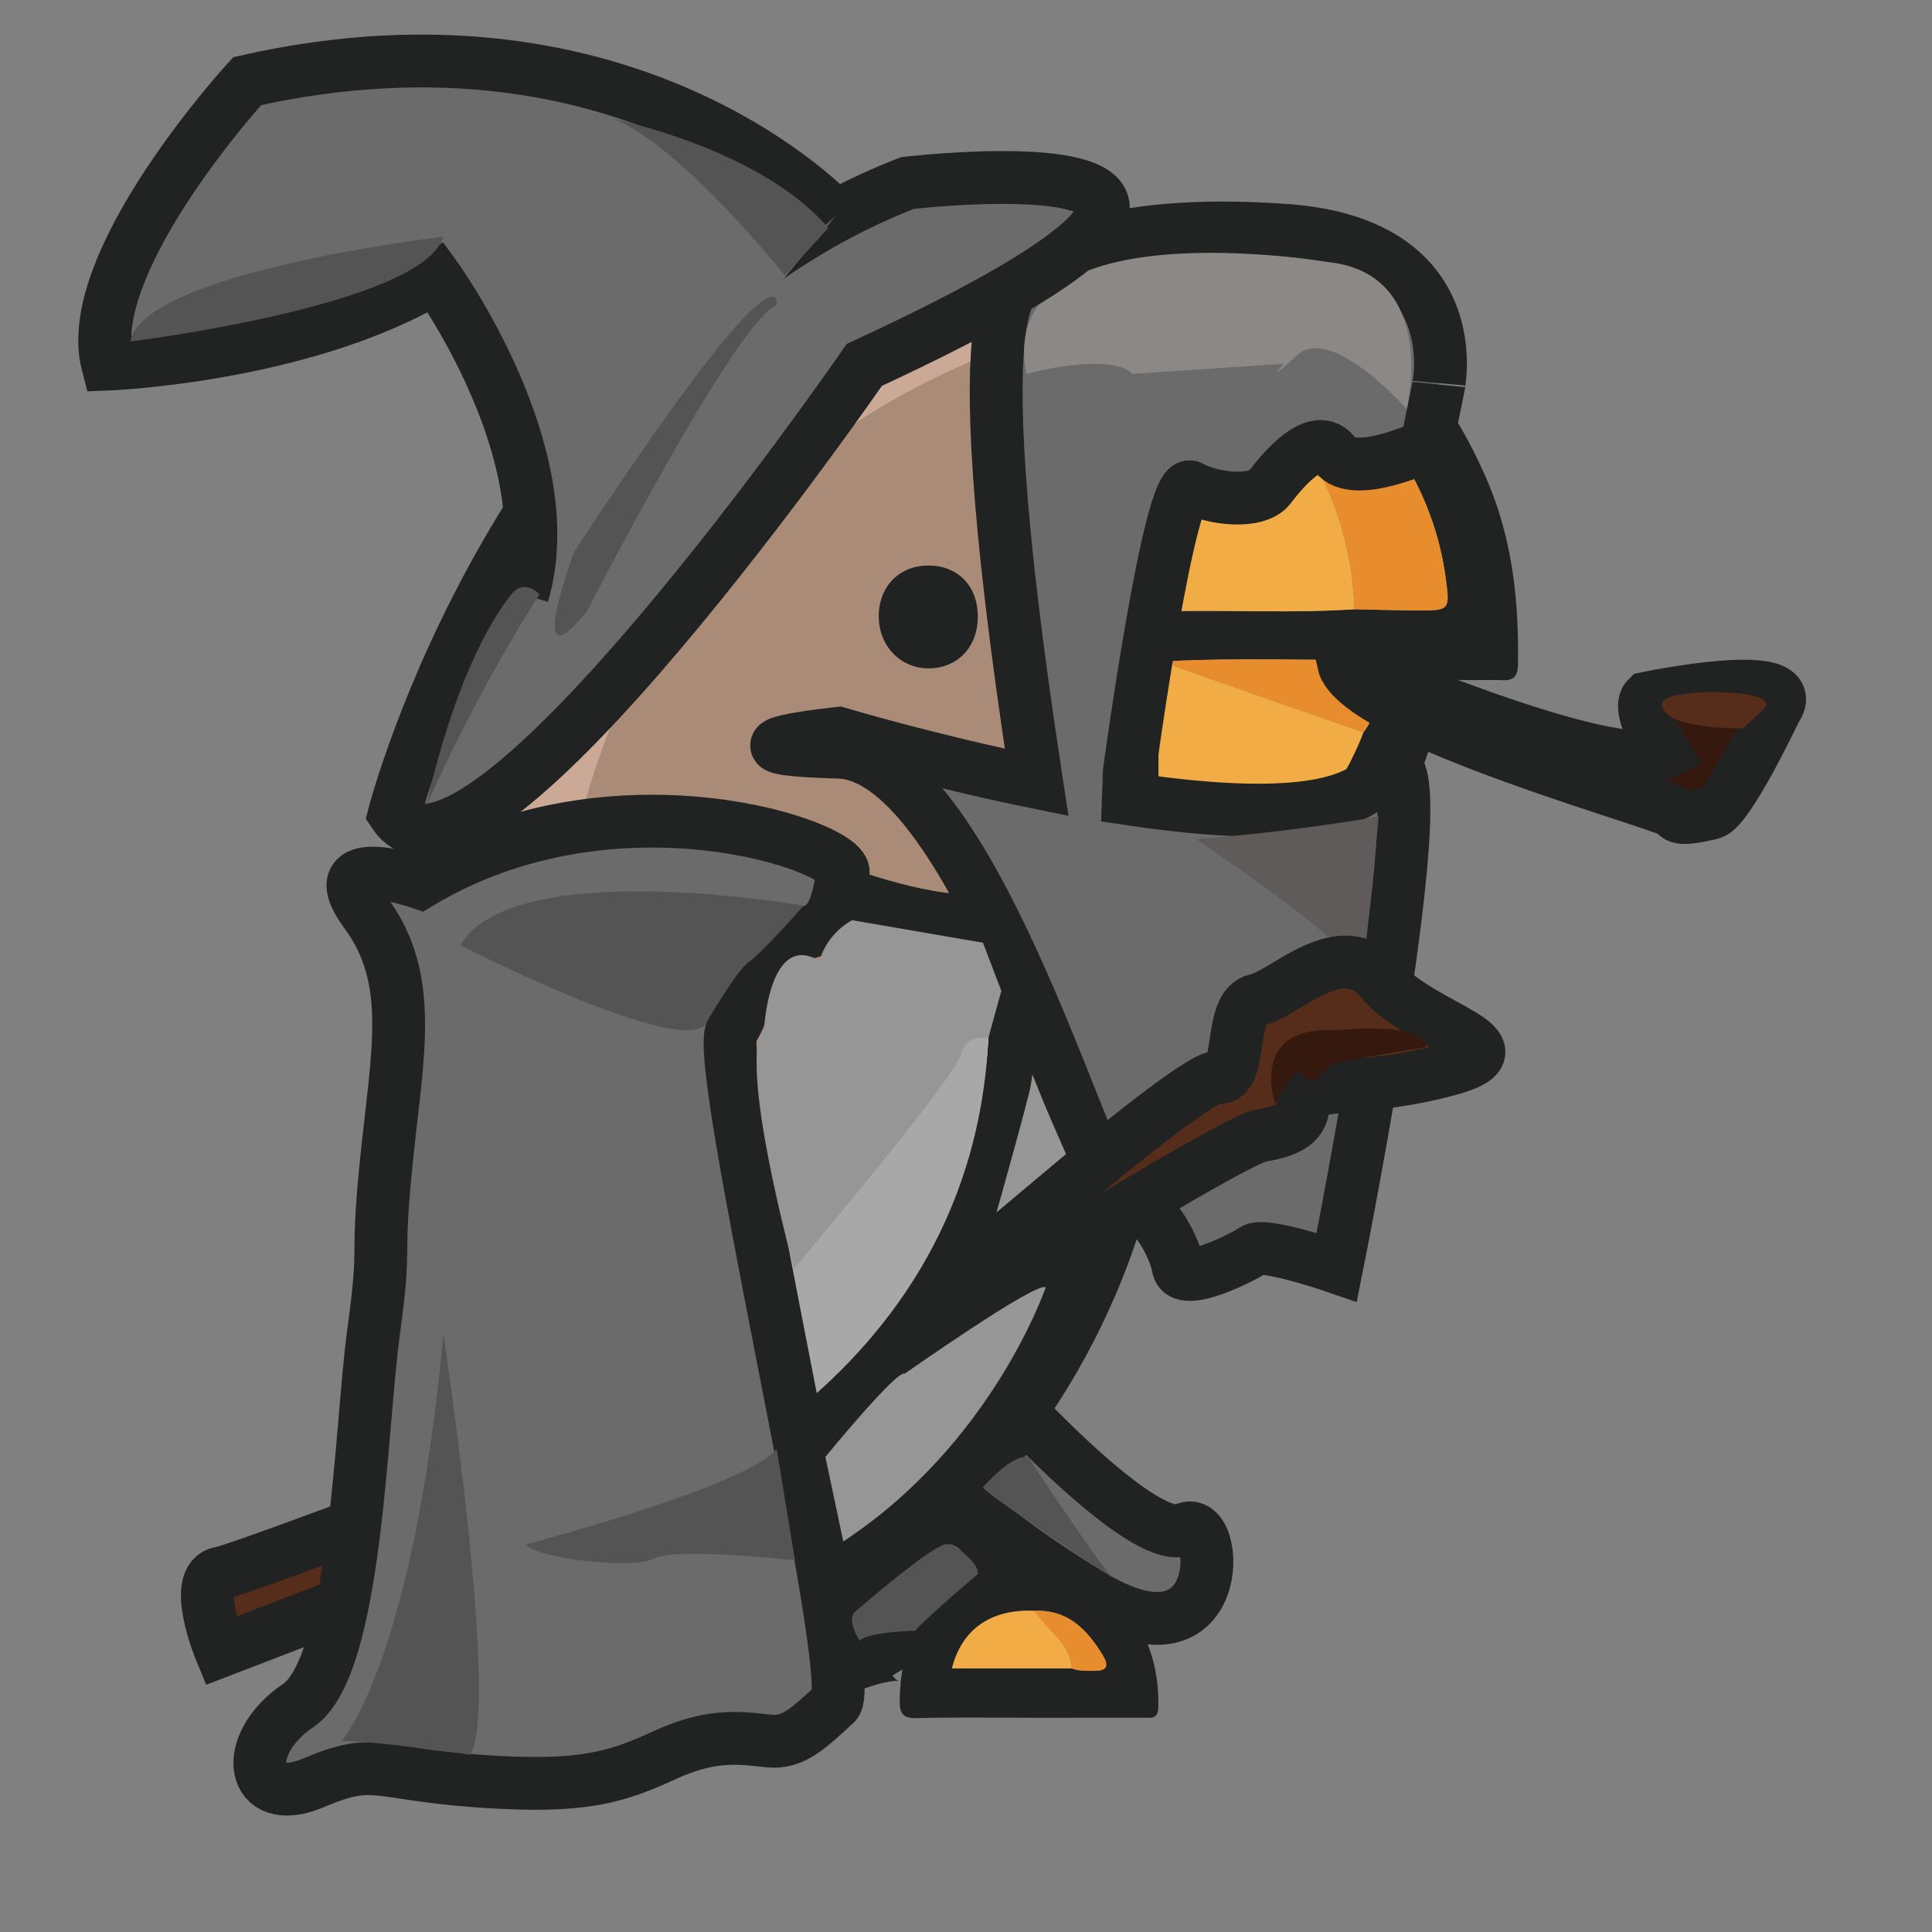 <?xml version="1.0" encoding="utf-8"?>
<!-- Generator: Adobe Illustrator 16.0.0, SVG Export Plug-In . SVG Version: 6.00 Build 0)  -->
<!DOCTYPE svg PUBLIC "-//W3C//DTD SVG 1.1//EN" "http://www.w3.org/Graphics/SVG/1.1/DTD/svg11.dtd">
<svg version="1.1" id="Layer_1" xmlns="http://www.w3.org/2000/svg" xmlns:xlink="http://www.w3.org/1999/xlink" x="0px" y="0px"
	 width="512px" height="512px" viewBox="0 0 512 512" enable-background="new 0 0 512 512" xml:space="preserve">
<rect x="0" y="0" width="512" height="512" fill="#808080" stroke="none"/>
<g>
	<path fill="#212222" d="M172.45,114.147c9.294-8.628,19.234-16.428,29.987-23.172c0.703-0.44,1.393-0.906,2.11-1.321
		c31.892-18.46,65.917-28.701,103.104-26.689c13.317,0.72,25.373,5.039,37.438,10.882c23.855,11.552,39.183,30.257,49.22,53.944
		c6.536,15.422,8.25,31.775,7.964,48.409c-0.056,3.023-1.164,4.184-4.161,4.061c-3.826-0.156-7.67,0.096-11.493-0.084
		c-2.448-0.115-3.361,0.62-3.883,3.166c-1.739,8.472-4.011,16.833-7.78,24.669c-8.701,18.07-22.081,31.629-40.445,39.629
		c-5.439,2.37-10.956,5.316-17.271,5.678c-3.651,0.209-5.243,2.605-5.249,6.509c-0.08,50.268-15.105,95.265-47.836,133.841
		c-3.319,3.916-3.495,6.688,0.466,9.834c1.024,0.817,1.854,1.905,2.692,2.933c3.752,4.576,8.213,7.229,14.242,8.882
		c16.346,4.479,26.012,19.563,25.392,37.325c-0.104,2.946-1.863,2.579-3.675,2.58c-10.164,0.005-20.33,0.002-30.494,0.002
		c-9.998,0-20-0.175-29.99,0.099c-3.484,0.094-4.363-1.403-4.355-4.295c0.038-13.719,4.795-24.988,16.832-32.495
		c1.583-0.988,4.375-1.776,1.962-4.255c-2.076-2.134-3.354-6.51-7.769-4.185c-1.729,0.911-3.169,2.409-4.661,3.73
		c-18.53,16.396-39.394,28.908-62.79,36.951c-21.87,7.519-44.377,11.324-67.604,10.53c-3.819-0.131-5.025-1.768-4.98-5.115
		c0.109-8.155,0.333-16.313,0.337-24.47c0.029-58.984-0.555-117.979,0.196-176.961c0.602-47.271,17.438-88.924,47.803-125.096
		 M284.029,442.141c1.912,0.762,3.916,0.634,5.912,0.646c3.479,0.027,4.02-1.305,2.246-4.229
		c-4.188-6.899-9.375-12.109-18.226-11.683c-11.493-0.438-19.043,4.936-21.69,15.264
		C262.825,442.141,273.428,442.141,284.029,442.141z M361.324,194.08c3.813-4.841,3.845-10.741,4.629-16.438
		c0.322-2.336-0.854-2.766-2.863-2.757c-17.707,0.074-35.418-0.583-53.12,0.326c-3.349-1.063-2.923,1.233-2.927,3.237
		c-0.034,17.825,0.057,35.652-0.24,53.473c-0.069,4.338,1.779,4.666,5.043,3.982C335.87,230.872,352.476,217.064,361.324,194.08z
		 M307.269,82.051c-0.118,6.976-0.341,13.951-0.344,20.927c-0.009,18.293,0.062,36.586,0.157,54.878
		c0.01,1.732-1.011,4.192,2.489,4.119c16.448-0.345,32.909,0.566,49.351-0.51c5.479,0.107,10.954,0.278,16.435,0.31
		c8.95,0.052,8.95,0.015,7.727-8.938c-5.008-36.535-36.322-67.329-72.818-71.569C309.233,81.147,307.914,80.473,307.269,82.051z
		 M294.581,84.791c0.551-5.132-3.313-3.718-5.713-3.492c-24.714,2.321-48.39,8.285-70.088,20.778
		c-36.584,21.065-63.025,51.002-78.59,90.344c-9.735,24.607-13.587,50.194-13.446,76.632c0.294,55.303,0.089,110.606,0.09,165.909
		c0,1.499,0.071,3,0.017,4.496c-0.088,2.395,0.628,3.615,3.403,3.384c6.112-0.511,12.243-0.765,18.146-2.66
		c4.884,0.745,9.356-0.795,13.973-2.137c54.138-15.741,93.63-48.363,116.359-100.46c8.916-20.435,15.615-41.696,15.85-63.97
		c0.643-61.106,0.209-122.224,0.189-183.337C294.77,88.449,294.646,86.62,294.581,84.791z"/>
	<path fill="#AA8B77" d="M294.581,84.791c0.065,1.829,0.188,3.658,0.188,5.487c0.02,61.113,0.453,122.23-0.189,183.337
		c-0.232,22.273-6.934,43.535-15.85,63.97c-22.729,52.097-62.224,84.719-116.359,100.46c-4.616,1.342-9.088,2.882-13.973,2.137
		c-0.195-6.558-0.391-13.112-0.585-19.674c1.434-0.397,2.849-0.888,4.303-1.188c70.158-14.638,120.09-79.385,122.916-150.631
		c0.237-5.992-0.892-6.967-6.755-6.781c-3.229,0.101-4.937,1.615-5.326,4.74c-0.354,2.807-0.684,5.611-1.021,8.416
		c-3.039-0.207-3.807,2.24-4.812,4.263c-1.996,4.013-3.474,8.333-5.837,12.104c-17.625,28.131-40.701,50.305-71.227,64.104
		c-6.646,3.004-13.417,5.82-20.785,6.668c-0.129-1.99-0.37-3.979-0.371-5.971c-0.017-28.164,0.018-56.326-0.003-84.486
		c-0.006-8.241-0.069-8.229-7.949-9.053c-0.983-0.104-1.943-0.437-2.914-0.66c-0.525-12.735,1.12-25.259,3.975-37.62
		c14.667-63.513,51.515-108.027,112.792-131.672C274.471,89.006,284.574,87.14,294.581,84.791z M259.125,163.441
		c0.009-8.155-5.288-13.609-13.179-13.567c-7.594,0.04-12.976,5.502-13.061,13.257c-0.086,7.857,5.547,13.896,13.044,13.98
		C253.649,177.199,259.116,171.537,259.125,163.441z"/>
	<path fill="#CCA996" d="M147.813,420.508c0.195,6.562,0.39,13.116,0.585,19.674c-5.902,1.896-12.034,2.149-18.146,2.66
		c-2.774,0.231-3.491-0.989-3.403-3.384c0.055-1.496-0.017-2.997-0.017-4.496c-0.001-55.303,0.204-110.606-0.09-165.909
		c-0.141-26.438,3.711-52.024,13.446-76.632c15.565-39.342,42.006-69.278,78.59-90.344c21.699-12.493,45.375-18.457,70.088-20.778
		c2.399-0.226,6.264-1.64,5.713,3.492c-10.007,2.349-20.11,4.215-29.782,7.946c-61.277,23.645-98.125,68.159-112.792,131.672
		c-2.854,12.361-4.5,24.885-3.975,37.62c-1.982,1.516-1.949,3.656-1.947,5.867c0.044,49.248,0.061,98.498,0.088,147.743
		C146.174,417.438,145.793,419.384,147.813,420.508z"/>
	<path fill="#F2AC46" d="M358.922,161.465c-16.438,1.076-32.902,0.165-49.351,0.51c-3.5,0.073-2.479-2.387-2.489-4.119
		c-0.099-18.292-0.166-36.585-0.157-54.878c0.003-6.976,0.226-13.951,0.344-20.927c1.956,0.886,3.999,1.62,5.854,2.684
		c11.271,6.469,20.35,15.413,27.845,25.869C351.836,125.768,358.372,142.593,358.922,161.465z"/>
	<path fill="#F2AC46" d="M361.324,194.08c-8.852,22.984-25.454,36.792-49.479,41.823c-3.264,0.684-5.112,0.355-5.043-3.982
		c0.297-17.82,0.206-35.647,0.24-53.473c0.004-2.004-0.422-4.301,2.928-3.237c0.612,0.532,1.142,1.312,1.853,1.562
		C328.31,182.576,344.819,188.323,361.324,194.08z"/>
	<path fill="#E88D2E" d="M358.922,161.465c-0.55-18.872-7.086-35.697-17.956-50.861c-7.495-10.456-16.574-19.4-27.845-25.869
		c-1.854-1.063-3.896-1.798-5.854-2.684c0.646-1.578,1.968-0.903,2.993-0.784c36.496,4.24,67.813,35.034,72.818,71.569
		c1.227,8.953,1.227,8.99-7.729,8.938C369.876,161.743,364.399,161.572,358.922,161.465z"/>
	<path fill="#E88D2E" d="M361.324,194.08c-16.505-5.757-33.018-11.504-49.504-17.308c-0.711-0.25-1.237-1.029-1.853-1.562
		c17.701-0.909,35.412-0.252,53.119-0.326c2.01-0.009,3.188,0.421,2.863,2.757C365.169,183.339,365.14,189.239,361.324,194.08z"/>
	<path fill="#F2AC46" d="M284.029,442.141c-10.604,0-21.204,0-31.754,0c2.647-10.328,10.198-15.698,21.691-15.264
		c1.284,1.48,2.54,2.987,3.857,4.438C280.688,434.472,283.822,437.464,284.029,442.141z"/>
	<path fill="#E88D2E" d="M284.029,442.141c-0.207-4.677-3.342-7.669-6.206-10.823c-1.317-1.45-2.573-2.957-3.857-4.438
		c8.849-0.43,14.033,4.78,18.222,11.684c1.773,2.925,1.234,4.257-2.246,4.229C287.945,442.771,285.941,442.899,284.029,442.141z"/>
	<path fill="#212222" d="M147.813,420.508c-2.02-1.124-1.639-3.066-1.64-4.865c-0.027-49.248-0.044-98.496-0.088-147.746
		c-0.002-2.211-0.035-4.352,1.947-5.867c0.971,0.229,1.93,0.563,2.914,0.662c7.88,0.822,7.943,0.813,7.949,9.054
		c0.021,28.159-0.013,56.321,0.003,84.485c0.001,1.988,0.242,3.979,0.371,5.972c-0.09,12.641-0.051,25.282-0.338,37.922
		c-0.103,4.543,1.98,4.729,5.183,3.336c6.517-2.838,13.188-5.42,19.418-8.806c27.758-15.067,48.95-36.602,63.087-64.973
		c8.592-17.242,14.225-35.283,15.311-54.617c0.34-2.805,0.67-5.609,1.021-8.416c0.393-3.125,2.1-4.643,5.326-4.74
		c5.863-0.186,6.992,0.79,6.755,6.781c-2.826,71.246-52.758,135.993-122.916,150.631
		C150.662,419.62,149.247,420.107,147.813,420.508z"/>
	<path fill="#FCFCFC" d="M261.93,275.064c-1.086,19.332-6.718,37.373-15.311,54.617c-14.137,28.368-35.329,49.899-63.087,64.973
		c-6.23,3.383-12.901,5.965-19.418,8.803c-3.203,1.396-5.286,1.207-5.183-3.336c0.287-12.637,0.248-25.281,0.338-37.922
		c7.369-0.848,14.139-3.664,20.785-6.668c30.526-13.797,53.602-35.971,71.227-64.102c2.363-3.772,3.841-8.096,5.837-12.105
		C258.123,277.305,258.891,274.857,261.93,275.064z"/>
	<path fill="#212222" d="M259.125,163.441c-0.009,8.096-5.476,13.758-13.195,13.67c-7.498-0.085-13.13-6.123-13.044-13.98
		c0.085-7.755,5.467-13.217,13.061-13.257C253.837,149.832,259.134,155.286,259.125,163.441z"/>
</g>
<path fill="#FFFFFF" stroke="#000000" stroke-width="14" stroke-miterlimit="10" d="M152.12,149.991"/>
<path fill="#724B05" d="M314.982,221.245c0,0,48.33,27.677,45.665,37.005s5.734-39.057,4.701-41.864
	C364.315,213.579,343.316,220.245,314.982,221.245z"/>
<path fill="#6B6B6B" stroke="#212222" stroke-width="14" stroke-miterlimit="10" d="M340.811,61.052
	c-48.82-3.56-65.599,8.732-67.702,11.784c-2.105,3.052-20.216-8.153,1.344,132.694c0.094,0.613,0.188,1.21,0.28,1.813
	c-28.519-5.828-52.509-13.001-52.509-13.001s-36.908,3.904,0,4.986s68.092,121.917,75.137,119.738
	c7.045-2.18,13.955,11.18,14.883,16.763c0.93,5.583,17.072-2.583,19.998-4.583s22.003,4.584,22.003,4.584
	s31.104-155.504,11.104-130.083c-8.729,11.097-37.108,10.332-66.319,5.947c0.164-4.3,0.228-7.015,0.228-7.015
	s10.682-78.772,16.322-75.596c5.644,3.178,17.521,4.537,20.95,0c3.43-4.537,12.425-15.352,17.282-8.595
	c4.855,6.756,24.223-2.392,24.223-2.392l3.147-15.506C381.182,102.59,389.63,64.613,340.811,61.052z"/>
<path fill="#8C8885" d="M272.021,99.078c0,0,22.128-6,28.128,0l40.062-2.667c0,0-5.619,6.175,3.492-2.246
	c9.113-8.421,29.113,14.246,29.113,14.246s8.667-35.956-21-38.978C351.815,69.434,263.226,54.412,272.021,99.078z"/>
<path fill="#5E5B5A" d="M316.93,222.38c0,0,43.55,29.041,43.718,35.87s4.701-41.864,4.701-41.864S343.712,220.349,316.93,222.38z"/>
<path fill="#562C1A" stroke="#212222" stroke-width="14" stroke-miterlimit="10" d="M245.027,346.979
	c0,0,70.873-62.479,77.673-61.479s2.646-18.896,10.223-20.448s22.585-18.054,33.081-5.303s40.283,17.66,17.647,23.751
	s-38.233,3-38.192,8s-1.834,7.926-11.396,9.463S191,386.5,191,386.5l-132.5,51c0,0-8-19.291,0-20.646s162.872-60.941,162.872-60.941
	L245.027,346.979z"/>
<g>
	<path fill="#6B6B6B" stroke="#212222" stroke-width="14" stroke-miterlimit="10" d="M240.5,48.5c0,0,124.083-14.576-11.458,48.212
		c0,0-103.542,150.191-124.542,118.99C104.5,215.702,137.5,88.5,240.5,48.5z"/>
	<path fill="#6B6B6B" stroke="#212222" stroke-width="14" stroke-miterlimit="10" d="M221.372,57.308
		c0,0-53.872-58.808-155.872-35.808c0,0-44,48-37,75c0,0,52-2,87-23c0,0,34,47,23,84"/>
	<path fill="#545454" d="M34.5,90.5c0,0,77.667-9.549,83-27.785C117.5,62.715,38,72,34.5,90.5z"/>
	<path fill="#545454" d="M208,73c0,0-27.5-34.5-45.5-41.5c0,0,39,7.822,57,28.911C219.5,60.411,219,61,208,73z"/>
	<path fill="#545454" d="M152.12,146.314c0,0-13.513,36.483,3.416,15.696c0,0,39.108-76.292,50.284-81.225
		C205.82,80.786,208.577,60.312,152.12,146.314z"/>
	<path fill="#545454" d="M143,157.5c0,0-15,22.5-30,56c0,0,7.5-37,22.5-56C135.5,157.5,138.501,153.144,143,157.5z"/>
</g>
<path fill="#6B6B6B" stroke="#212222" stroke-width="14" stroke-miterlimit="10" d="M159.269,362.199"/>
<path fill="#A8A8A8" d="M159.269,362.199v40.607c0,0,98.09-30.178,102.661-127.742c0,0-0.32-5.468-6.068,1.936
	C238.617,299.209,196.48,354.849,159.269,362.199z"/>
<path fill="#6B6B6B" stroke="#212222" stroke-width="14" stroke-miterlimit="10" d="M111.312,233.921c0,0-27.211-9.414-14.312,8.079
	s8.342,37,5.421,65.5S102.5,327.5,99,353s-4.5,88.5-20,99s-12.5,27.5,4,20.5s15.977-2.5,43.738-0.5s36.614-1,49.688-7
	s21.074-4.182,27.574-3.591s10.743-3.909,17.372-9.909S188.5,281,194,273s5.871-25.5,16.686-25.5s11.196-9.218,12.755-16.109
	S163.124,202.842,111.312,233.921z"/>
<path fill="#545454" d="M213,240c0,0-77-13.5-91,10.5c0,0,61.5,31.5,65.5,20c0,0,7.903-13.604,10.952-15.552S213,240,213,240z"/>
<path fill="#545454" d="M90.5,461.409c0,0,19-20.909,27-107.909c0,0,15.117,99.5,7.059,111.5C124.559,465,99.5,461.318,90.5,461.409
	z"/>
<path fill="#545454" d="M205.82,384l4.866,29.5c0,0-31.686-3.5-37.186-0.5s-32,0-34-3.75C139.5,409.25,197.64,394,205.82,384z"/>
<path fill="#35180E" d="M337.985,292.5c0,0-7.485-20.949,16.515-19.475c0,0,22.258-2.619,23.5,4.475c0,0-23.5,3.553-25.5,5.026
	s-4.582,5.974-7.041,2.474S337.985,292.5,337.985,292.5z"/>
<path fill="#35180E" stroke="#212222" stroke-width="14" stroke-miterlimit="10" d="M355.922,175.503c0,0,71.578,31.16,85.078,24.08
	c0,0-7.5-11.58-4.5-14.58c0,0,42.5-8.873,34,3.063c0,0-12.5,26.437-17,27.437s-9,2-9.5,0S359.344,191.003,355.922,175.503z"/>
<path fill="#562C1A" d="M443.612,190.5c0,0-7.249-4.196,0-6.098c7.25-1.902,29.012-1.269,23.655,3.665
	C461.912,193,461.912,193,461.912,193S450.915,193.345,443.612,190.5z"/>
<path fill="#6B6B6B" stroke="#212222" stroke-width="14" stroke-miterlimit="10" d="M272.062,375.662
	c0,0,32.297,34.338,41.868,29.588s11.376,39.288-24.526,17.603c0,0-48.654-29.02-33.278-33.02
	C256.125,389.833,269.893,378.781,272.062,375.662z"/>
<path fill="#6B6B6B" stroke="#212222" stroke-width="14" stroke-miterlimit="10" d="M221.902,442.791c0,0,17.266-7.87,20.599-2.414"
	/>
<path fill="#545454" d="M252.275,409.25c0,0,7.475,4.914,6.85,7.914c0,0-12.623,10.647-16.624,14.99c0,0-12.667,0.328-14.667,2.669
	c0,0-3.904-5.805-0.919-7.971c0,0,20.586-17.85,23.919-17.603"/>
<path fill="#545454" d="M272.499,386.164c0,0,18.863,28.667,22.432,32c0,0-34.432-22.666-34.432-24
	C260.499,394.164,268.166,385.164,272.499,386.164z"/>
<path fill="#6B6B6B" stroke="#212222" stroke-width="14" stroke-miterlimit="10" d="M205.842,258.906"/>
<path fill="#6B6B6B" stroke="#212222" stroke-width="14" stroke-miterlimit="10" d="M225.79,237.646c0,0,32.235,11.083,36.14,3.635"
	/>
<path fill="#969696" d="M225.79,243.855l34.709,5.979l4.866,12.75l-3.436,12.48c0,0-5.826-1.175-7.281,4.401
	c-1.695,6.5-44.22,56.701-44.22,56.701s-15.262-55.563-7.929-63.614c0,0,1.334-25.812,14.667-17.932
	C217.167,254.621,218.702,247.866,225.79,243.855z"/>
<path fill="#969696" d="M273.521,285.248l8.979,20.585l-18.404,15.436C264.096,321.269,275.062,282.526,273.521,285.248z"/>
<path fill="#969696" d="M277.111,341.197c0,0-14.006,41.298-53.642,67.299l-4.729-22.409c0,0,18.963-23.186,21.028-22.055
	C239.769,364.032,275.056,339.231,277.111,341.197z"/>
</svg>
